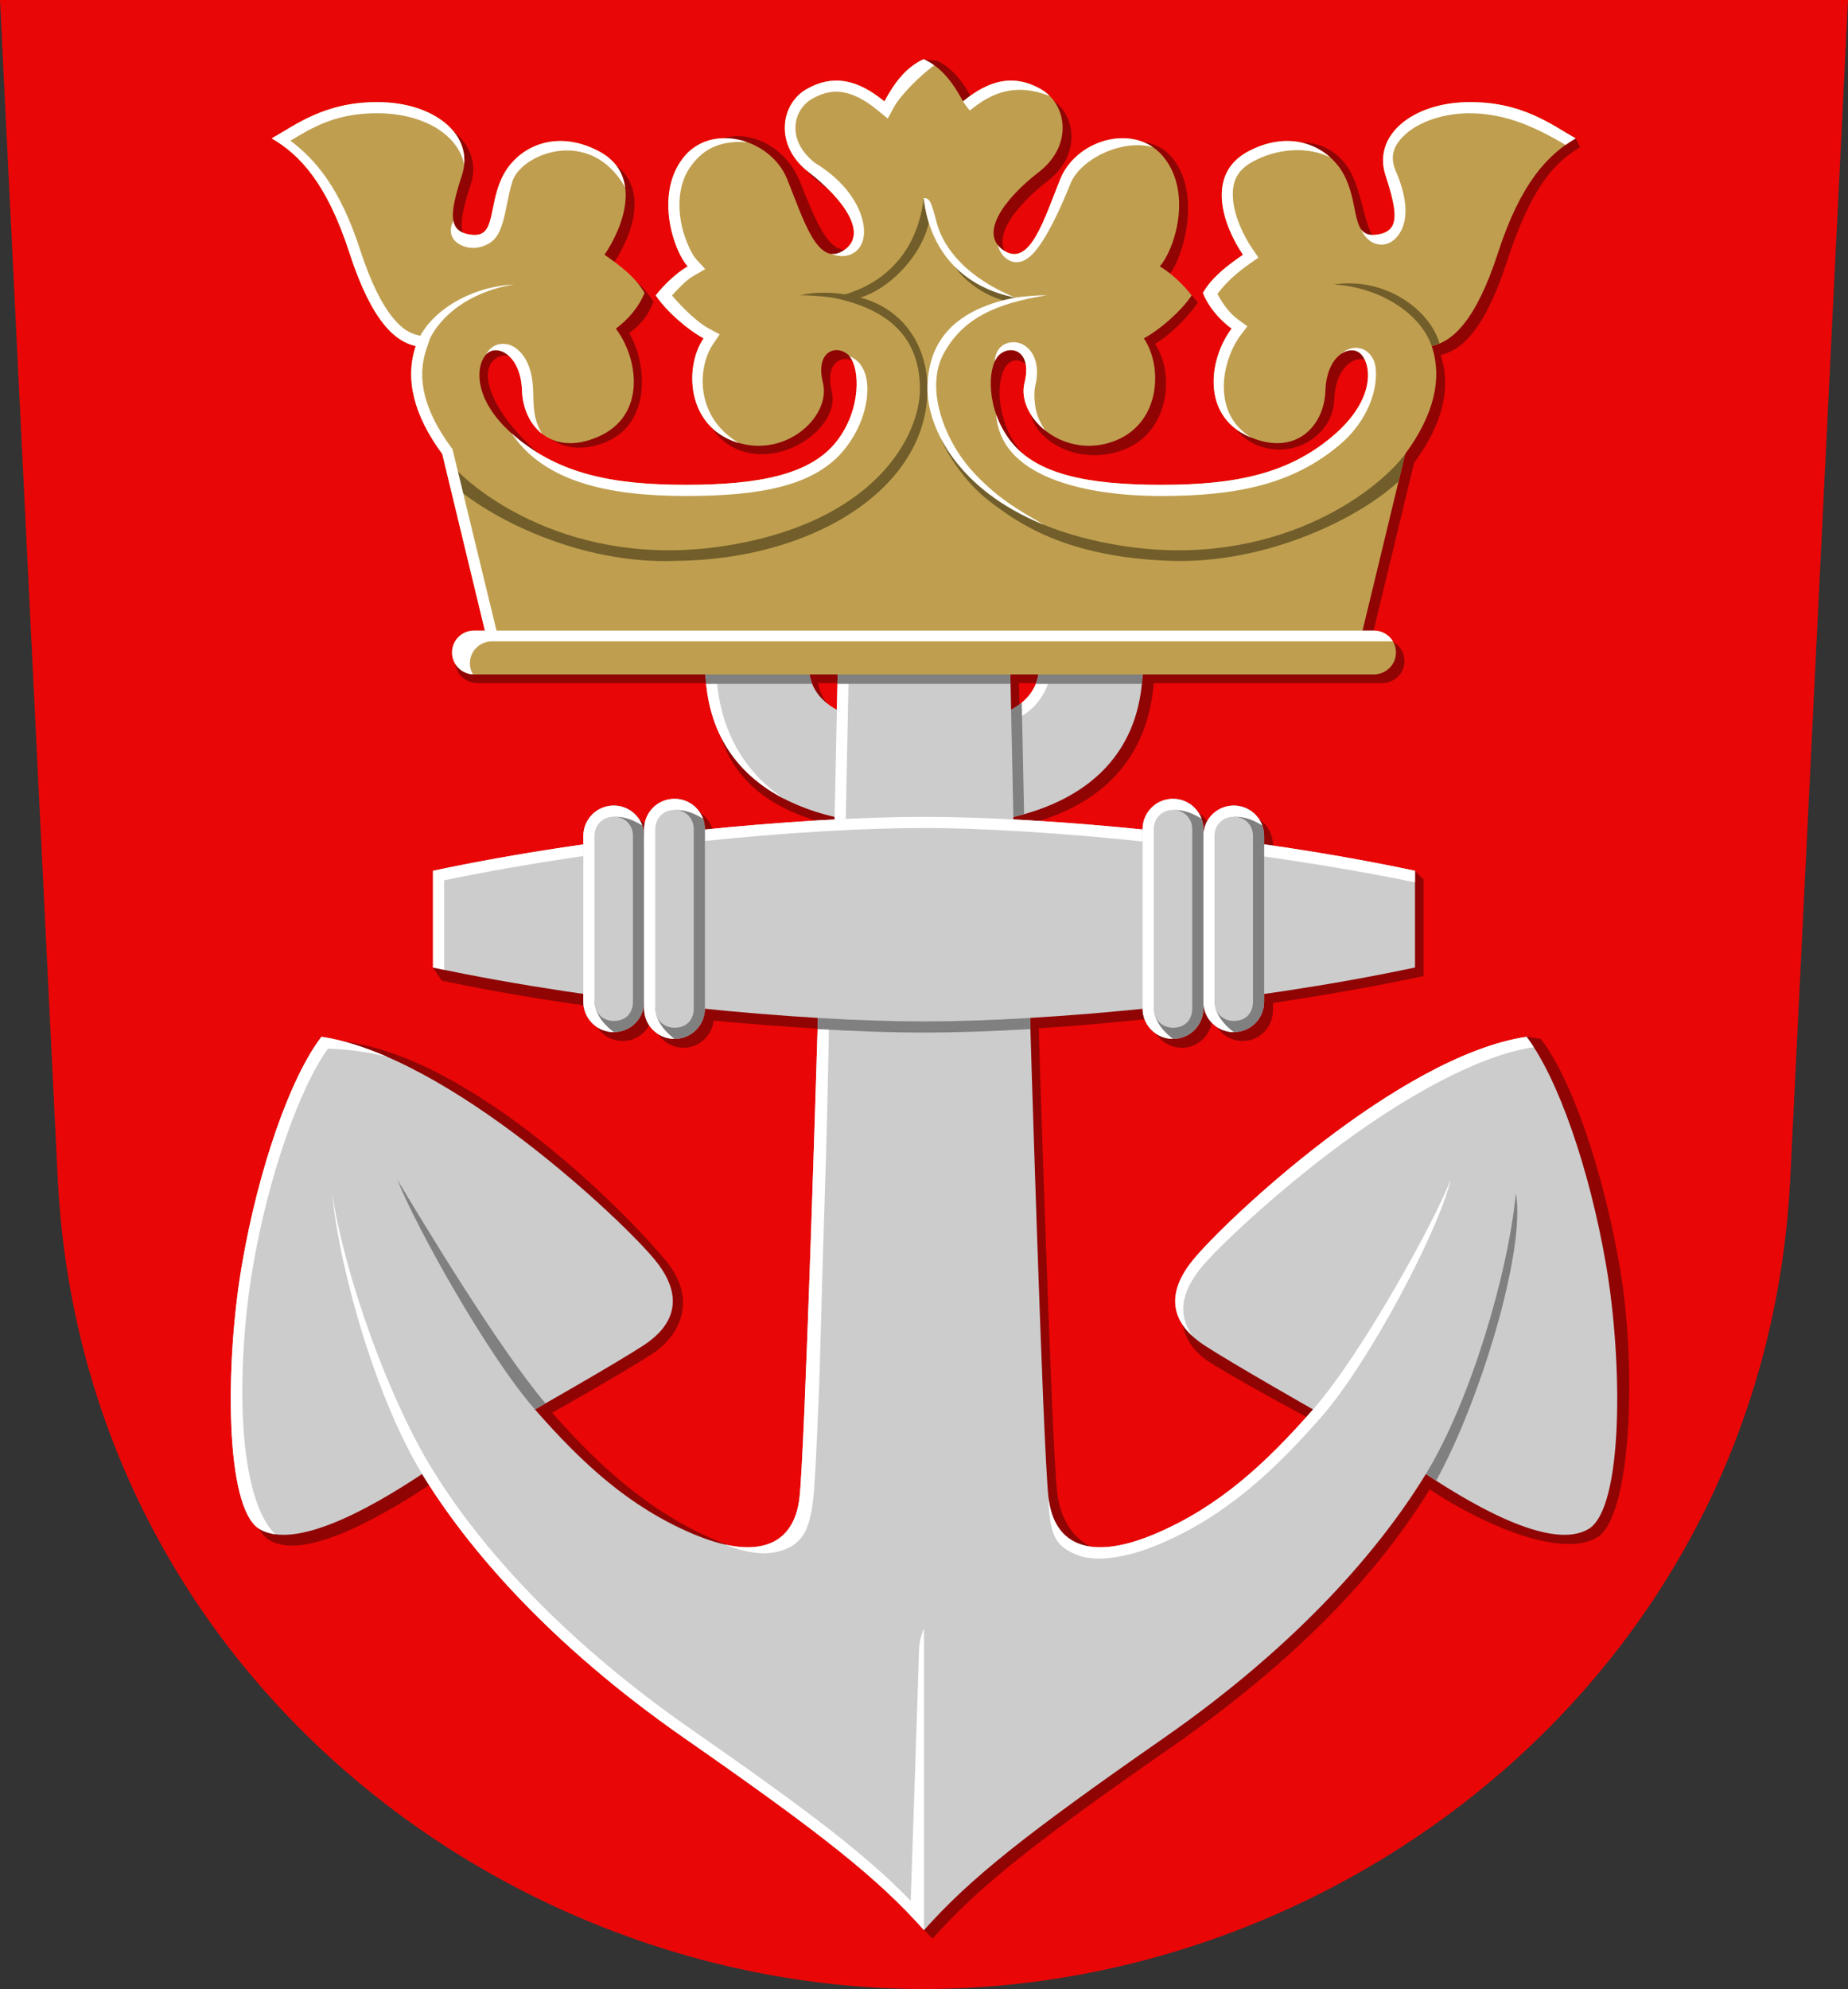 <?xml version="1.0" encoding="UTF-8" standalone="no"?>
<!-- Created with Inkscape (http://www.inkscape.org/) -->
<svg width="500" height="538" viewBox="0 0 132.292 142.346" version="1.1" id="svg5" xml:space="preserve" xmlns="http://www.w3.org/2000/svg" xmlns:svg="http://www.w3.org/2000/svg"><rect x="0" y="0" width="132.292" height="142.346" fill="#333333" stroke="none"/><defs id="defs2"/><path style="font-variation-settings:normal;vector-effect:none;fill:#e90606;fill-opacity:1;stroke:none;stroke-width:0.265;stroke-linecap:butt;stroke-linejoin:miter;stroke-miterlimit:10;stroke-dasharray:none;stroke-dashoffset:0;stroke-opacity:1;-inkscape-stroke:none;stop-color:#000000" d="m 0,0 4.129,84.266 c 1.719,35.08 31.639,58.08 62.017,58.08 30.378,0 60.298,-23 62.017,-58.08 L 132.292,0 Z" id="path2452"/><g id="g21400" transform="matrix(1.206,0,0,1.206,-61.085,-64.263)" style="stroke-width:0.829"><path id="path20548" style="font-variation-settings:normal;opacity:1;fill:#900404;fill-opacity:1;stroke:none;stroke-width:0.11;stroke-linecap:butt;stroke-linejoin:miter;stroke-miterlimit:10;stroke-dasharray:none;stroke-dashoffset:0;stroke-opacity:1;stop-color:#000000" d="m 124.287,73.315 c -1.339,1.76 -1.454,5.338 0.909,6.357 2.242,0.966 4.591,-0.591 4.657,-2.676 0.067,-2.085 1.441,-2.795 2.085,-2.196 0.643,0.599 0.954,2.706 -1.685,4.924 -2.639,2.218 -5.766,2.861 -10.135,2.861 -4.369,0 -7.385,-0.621 -8.915,-2.55 -1.53,-1.929 -1.413,-4.453 -0.75,-5.126 0.662,-0.674 1.869,0.1 1.384,2.07 -0.485,1.971 2.335,4.037 5.287,3.078 2.953,-0.959 3.301,-4.574 2.085,-6.365 0.707,-0.38 1.878,-1.471 2.541,-2.449 -0.465,-0.598 -1.023,-1.21 -1.732,-1.621 0.829,-0.911 1.957,-4.686 0.3,-6.867 -1.656,-2.182 -5.228,-0.714 -6.198,1.681 -0.97,2.395 -1.793,5.235 -3.338,4.256 -1.545,-0.979 0.006,-3.081 2.062,-4.669 2.056,-1.588 1.663,-4.043 0.111,-4.923 -1.552,-0.88 -2.732,-0.834 -4.347,0.488 -0.561,-1.033 -1.226,-2.191 -2.332,-2.696 l -0.796,-0.095 c -0.953,0.624 -1.295,2.097 -1.804,3.035 -1.615,-1.321 -3.061,-1.612 -4.613,-0.732 -1.552,0.88 -1.945,3.336 0.111,4.923 2.057,1.588 3.918,2.869 2.373,3.848 -1.545,0.979 -2.349,-1.175 -3.426,-3.834 -1.077,-2.659 -4.386,-3.663 -6.043,-1.481 -1.656,2.182 -0.905,6.156 -0.077,7.067 l 0.942,4.269 c -1.161,1.713 -0.936,5.292 1.752,6.166 2.688,0.873 5.817,-1.551 5.332,-3.522 -0.485,-1.971 0.877,-2.3 1.539,-1.627 0.662,0.674 0.78,3.197 -0.75,5.126 -1.53,1.929 -4.546,2.55 -8.915,2.55 -4.369,0 -6.145,0.245 -9.049,-2.195 -2.904,-2.44 -3.813,-4.877 -2.905,-5.722 0.908,-0.845 2.152,0.244 2.218,2.329 0.067,2.085 2.002,3.576 4.502,2.499 2.635,-1.136 2.404,-4.641 1.331,-6.446 0.753,-0.552 1.127,-1.06 1.438,-1.853 -0.58,-1.002 -1.55,-1.685 -2.379,-2.265 1.112,-1.627 2.317,-4.759 -0.346,-6.151 -2.663,-1.392 -4.93,-0.157 -5.744,1.597 -0.814,1.754 -0.355,3.526 -1.774,3.371 -1.419,-0.155 -1.375,-1.153 -0.599,-3.526 0.776,-2.373 -1.592,-4.292 -4.857,-4.347 l 3.185,13.034 c -0.654,1.953 -1.184,5.547 0.508,7.846 l 2.525,10.461 h -0.97 c -0.728,0 -1.315,0.58 -1.315,1.301 0,0.721 0.587,1.302 1.315,1.302 h 53.719 c 0.728,0 1.315,-0.581 1.315,-1.302 0,-0.721 -0.586,-1.301 -1.315,-1.301 h -0.641 l 2.525,-10.461 c 1.692,-2.299 2.228,-4.45 1.574,-6.403 1.176,-0.26 2.585,-1.377 3.937,-5.539 1.352,-4.162 2.698,-5.833 4.339,-6.786 l -0.255,-0.529 c -1.39,-0.772 -3.385,-0.772 -5.592,-0.735 -2.207,0.037 -5.034,1.309 -4.258,3.682 0.776,2.373 0.177,3.193 -1.242,3.348 -1.419,0.155 -1.337,-2.305 -2.151,-4.058 -0.814,-1.754 -2.771,-2.723 -5.434,-1.331 -2.663,1.392 -1.058,4.812 0.054,6.439 z"/><g id="g21381" transform="translate(0.529,0.529)" style="stroke-width:0.829"><path id="path20871" style="opacity:1;fill:#900404;fill-opacity:1;stroke:none;stroke-width:0.11;stop-color:#000000" d="m 87.081,101.091 c -0.999,0 -1.803,0.804 -1.803,1.803 l 1e-6,9.835 c 0,0.999 0.804,1.803 1.803,1.803 0.999,0 1.803,-0.804 1.803,-1.803 l -10e-7,-9.835 c 0,-0.999 -0.804,-1.803 -1.803,-1.803 z" transform="translate(-5.9009943e-5)"/><path id="path20873" style="opacity:1;fill:#900404;fill-opacity:1;stroke:none;stroke-width:0.11;stop-color:#000000" d="m 87.081,101.091 c -0.999,0 -1.803,0.804 -1.803,1.803 l -10e-7,10.639 c 0,0.999 0.804,1.803 1.803,1.803 0.999,0 1.803,-0.804 1.803,-1.803 l 1e-6,-10.639 c 0,-0.999 -0.804,-1.803 -1.803,-1.803 z" transform="translate(3.607,-0.402)"/><path id="path20875" style="opacity:1;fill:#900404;fill-opacity:1;stroke:none;stroke-width:0.11;stop-color:#000000" d="m 87.081,101.091 c -0.999,0 -1.803,0.804 -1.803,1.803 l 1e-6,9.835 c 0,0.999 0.804,1.803 1.803,1.803 0.999,0 1.803,-0.804 1.803,-1.803 l -10e-7,-9.835 c 0,-0.999 -0.804,-1.803 -1.803,-1.803 z" transform="translate(36.798)"/><path id="path20877" style="opacity:1;fill:#900404;fill-opacity:1;stroke:none;stroke-width:0.11;stop-color:#000000" d="m 87.081,101.091 c -0.999,0 -1.803,0.804 -1.803,1.803 l -10e-7,10.639 c 0,0.999 0.804,1.803 1.803,1.803 0.999,0 1.803,-0.804 1.803,-1.803 l 1e-6,-10.639 c 0,-0.999 -0.804,-1.803 -1.803,-1.803 z" transform="translate(33.191,-0.402)"/><path id="path20865" style="opacity:1;fill:#900404;fill-opacity:1;stroke:none;stroke-width:0.11;stop-color:#000000" d="m 118.642,92.742 c -0.222,5.701 -4.093,9.566 -13.162,9.566 -9.069,0 -12.985,-3.067 -12.985,-8.723 l 6.147,-0.843 c -1e-6,2.347 2.267,3.574 6.837,3.574 4.57,0 6.837,-1.227 6.837,-3.574 z"/><path style="font-variation-settings:normal;opacity:1;fill:#900404;fill-opacity:1;stroke:none;stroke-width:0.11;stroke-linecap:butt;stroke-linejoin:miter;stroke-miterlimit:10;stroke-dasharray:none;stroke-dashoffset:0;stroke-opacity:1;stop-color:#000000;stop-opacity:1" d="m 105.48,167.795 c 2.744,-3.082 6.044,-5.7 14.212,-11.385 8.138,-5.665 12.665,-10.97 15.292,-15.272 3.304,2.196 7.879,4.094 9.942,2.852 2.062,-1.242 2.342,-10.194 1.359,-15.952 -0.983,-5.759 -2.851,-11.22 -4.701,-13.624 l -0.874,-0.153 c 0,0 -17.409,11.483 -19.28,13.791 -1.871,2.308 -1.253,4.404 0.427,5.496 1.68,1.091 6.212,3.51 6.212,3.51 -2.839,3.238 -5.109,5.631 -8.879,7.228 -3.77,1.597 -5.99,-0.11 -6.321,-2.998 -0.331,-2.888 -1.109,-28.117 -1.109,-28.117 l -0.954,-10.357 -0.21,-10.072 h -10.233 l -0.21,10.072 -0.954,10.357 c 0,0 -0.778,26.076 -1.109,28.964 -0.331,2.888 -1.774,3.593 -5.544,1.996 -3.77,-1.597 -6.808,-4.302 -9.647,-7.54 0,0 4.241,-2.39 5.921,-3.482 1.68,-1.091 2.714,-3.214 0.843,-5.522 -1.871,-2.308 -11.214,-12.075 -19.21,-13.04 -1.851,2.405 -4.481,8.078 -5.464,13.837 -0.983,5.759 -0.951,14.521 1.112,15.763 2.062,1.242 6.532,-1.286 9.837,-3.482 2.627,4.302 8.079,8.529 16.217,14.193 8.167,5.685 10.052,9.326 12.795,12.408 z" id="path20867"/><path style="font-variation-settings:normal;opacity:1;fill:#900404;fill-opacity:1;stroke:none;stroke-width:0.11;stroke-linecap:butt;stroke-linejoin:miter;stroke-miterlimit:10;stroke-dasharray:none;stroke-dashoffset:0;stroke-opacity:1;stop-color:#000000;stop-opacity:1" d="m 134.091,104.413 0.529,0.529 v 5.738 c -9.909,2.109 -21.892,3.332 -29.141,3.332 -7.249,0 -19.231,-0.957 -29.141,-3.066 l -0.529,-0.795 z" id="path20869"/></g></g><path id="path19902" style="fill:#cccccc;fill-opacity:1;stroke:none;stroke-width:0.132;stop-color:#000000" d="m 81.808,47.604 c 0,6.823 -4.723,11.539 -15.662,11.539 -10.939,0 -15.662,-4.716 -15.662,-11.539 h 7.415 c 0,2.831 2.735,4.311 8.247,4.311 5.512,0 8.247,-1.48 8.247,-4.311 z"/><path id="path20685" style="fill:#ffffff;stroke:none;stroke-width:0.132;stop-color:#000000" d="m 50.548,48.942 c 0.348,3.562 2.131,6.445 5.591,8.225 -2.964,-1.958 -4.503,-4.963 -4.815,-8.319 z m 23.602,0 c -0.205,0.515 -0.54,0.965 -1.005,1.348 l -0.085,1.006 c 1.038,-0.585 1.689,-1.524 1.998,-2.454 z"/><path id="path21656" style="font-variation-settings:normal;fill:#808080;fill-opacity:1;stroke:none;stroke-width:0.132;stroke-linecap:butt;stroke-linejoin:miter;stroke-miterlimit:10;stroke-dasharray:none;stroke-dashoffset:0;stroke-opacity:1;stop-color:#000000" d="m 70.021,58.918 c 1.193,-0.147 2.289,-0.366 3.29,-0.649 l -0.166,-7.981 c -0.652,0.537 -1.56,0.944 -2.726,1.217 z"/><path style="font-variation-settings:normal;fill:#cccccc;fill-opacity:1;stroke:none;stroke-width:0.132;stroke-linecap:butt;stroke-linejoin:miter;stroke-miterlimit:10;stroke-dasharray:none;stroke-dashoffset:0;stroke-opacity:1;stop-color:#000000" d="m 59.975,47.604 -0.254,12.149 -1.15,12.493 c 0,0 -0.939,31.453 -1.338,34.936 -0.399,3.483 -3.076,4.521 -7.624,2.595 -4.548,-1.926 -7.891,-5.002 -11.316,-8.908 0,0 5.731,-3.258 7.758,-4.574 2.027,-1.317 3.113,-3.315 0.856,-6.099 -2.257,-2.784 -14.757,-14.619 -23.894,-15.996 -2.232,2.901 -4.522,9.449 -5.708,16.396 -1.186,6.946 -1.227,17.328 1.261,18.826 2.488,1.498 7.666,-1.284 11.651,-3.932 3.169,5.189 8.97,12.079 18.786,18.913 9.852,6.858 13.833,10.015 17.142,13.733 3.31,-3.718 7.291,-6.875 17.142,-13.733 9.816,-6.833 15.617,-13.724 18.786,-18.913 3.986,2.648 9.164,5.43 11.651,3.932 2.488,-1.498 2.447,-11.879 1.261,-18.826 -1.186,-6.946 -3.476,-13.495 -5.708,-16.396 -9.137,1.378 -21.637,13.212 -23.894,15.996 -2.257,2.784 -1.171,4.783 0.856,6.099 2.027,1.317 7.758,4.574 7.758,4.574 -3.424,3.906 -6.768,6.982 -11.316,8.908 -4.548,1.926 -7.225,0.888 -7.624,-2.595 -0.399,-3.483 -1.338,-34.936 -1.338,-34.936 l -1.15,-12.493 -0.254,-12.149 z" id="path7705"/><path id="path7760" style="color:#000000;fill:#ffffff;stroke-width:1;stroke-miterlimit:10;-inkscape-stroke:none" d="m 60.519,59.798 0.227,-11.07 -0.799,0.214 -0.226,10.811 m -1.193,13.893 c -0.116,3.846 -0.924,30.298 -1.295,33.536 -0.325,2.843 -2.171,4.055 -5.311,3.357 1.216,0.531 2.609,0.751 3.592,0.544 0.806,-0.17 1.465,-0.491 1.934,-1.157 0.469,-0.666 0.657,-1.689 0.767,-2.653 0.111,-0.97 0.237,-3.545 0.381,-6.987 0.144,-3.442 0.223,-7.927 0.365,-12.077 0.243,-7.088 0.348,-12.833 0.379,-14.613 z m -35.514,0.553 c -2.232,2.901 -4.523,9.449 -5.708,16.395 -1.186,6.946 -1.227,17.328 1.261,18.826 0.331,0.199 0.711,0.321 1.128,0.379 -0.492,-0.493 -0.925,-1.219 -1.273,-2.168 -0.502,-1.367 -0.819,-3.141 -0.968,-5.08 -0.299,-3.877 0.056,-8.413 0.638,-11.825 1.138,-6.665 3.382,-12.89 5.379,-15.676 1.56,0.039 2.992,0.27 4.264,0.592 -1.624,-0.705 -3.218,-1.218 -4.72,-1.445 z m 86.265,0 c -9.137,1.378 -21.637,13.213 -23.894,15.996 -1.886,2.327 -1.434,4.103 -0.052,5.393 -0.356,-0.546 -0.561,-1.082 -0.614,-1.616 -0.092,-0.939 0.243,-1.987 1.287,-3.275 0.994,-1.226 5.189,-5.277 10.128,-8.905 4.489,-3.298 9.691,-6.265 13.665,-6.848 -0.173,-0.267 -0.346,-0.521 -0.519,-0.746 z m -5.436,10.245 c -1.284,3.264 -6.42,12.519 -9.844,16.425 -3.424,3.906 -6.768,6.982 -11.315,8.908 -4.546,1.925 -7.224,0.889 -7.625,-2.593 0.056,2.959 0.683,3.503 1.992,4.076 1.308,0.573 3.571,0.256 5.944,-0.749 4.699,-1.99 8.148,-5.172 11.605,-9.115 3.424,-3.906 8.387,-13.313 9.243,-16.951 z m -80.07,0.949 c 0.579,5.86 3.276,14.906 6.445,20.095 3.169,5.189 8.971,12.079 18.786,18.912 9.852,6.858 13.832,10.015 17.142,13.733 v -21.569 c 0,0 -0.346,0.627 -0.362,1.614 -0.016,0.987 -0.592,17.857 -0.592,17.857 -3.176,-3.266 -7.048,-6.246 -15.732,-12.291 -9.731,-6.774 -15.455,-13.585 -18.562,-18.672 -3.169,-5.189 -6.245,-13.896 -7.126,-19.68 z"/><path id="path11442" style="font-variation-settings:normal;fill:#808080;fill-opacity:1;stroke:none;stroke-width:0.132;stroke-linecap:butt;stroke-linejoin:miter;stroke-miterlimit:10;stroke-dasharray:none;stroke-dashoffset:0;stroke-opacity:1;stop-color:#000000" d="m 28.45,84.444 c 1.284,3.264 6.42,12.519 9.844,16.425 0,0 0.605,-0.348 0.757,-0.435 C 35.608,96.366 30.197,87.34 28.45,84.444 Z m 80.069,0.949 c -0.579,5.86 -3.276,14.907 -6.445,20.095 0.238,0.158 0.491,0.315 0.736,0.472 3.063,-5.498 6.433,-16.381 5.709,-20.568 z M 58.571,72.246 c 0,0 -0.034,1.109 -0.043,1.401 2.816,0.168 5.402,0.252 7.618,0.252 2.216,0 4.802,-0.085 7.618,-0.252 -0.008,-0.292 -0.043,-1.401 -0.043,-1.401 z m 1.404,-24.642 -0.028,1.338 h 12.399 l -0.028,-1.338 z"/><path style="font-variation-settings:normal;fill:#cccccc;fill-opacity:1;stroke:none;stroke-width:0.132;stroke-linecap:butt;stroke-linejoin:miter;stroke-miterlimit:10;stroke-dasharray:none;stroke-dashoffset:0;stroke-opacity:1;stop-color:#000000" d="m 101.296,62.32 v 6.921 c -11.953,2.543 -26.406,3.859 -35.15,3.859 -8.744,0 -23.197,-1.315 -35.15,-3.859 v -6.921 c 11.953,-2.543 26.406,-3.859 35.15,-3.859 8.744,0 23.197,1.315 35.15,3.859 z" id="path2565"/><path id="path4961" style="color:#000000;fill:#ffffff;stroke-width:1;stroke-miterlimit:10;-inkscape-stroke:none" d="m 66.146,58.461 c -8.744,0 -23.197,1.315 -35.15,3.858 v 6.921 c 0.264,0.056 0.531,0.111 0.797,0.166 v -6.403 c 11.762,-2.445 25.836,-3.746 34.353,-3.746 8.455,0 23.387,1.464 35.149,3.89 v -0.828 c -11.953,-2.543 -26.406,-3.858 -35.15,-3.858 z"/><g id="g4926" transform="matrix(1.206,0,0,1.206,-61.085,-64.263)" style="stroke-width:0.829"><path id="rect2621" style="opacity:1;fill:#cccccc;stroke:none;stroke-width:0.11;stop-color:#000000" d="m 87.081,101.091 c -0.999,0 -1.803,0.804 -1.803,1.803 l 1e-6,9.835 c 0,0.999 0.804,1.803 1.803,1.803 0.999,0 1.803,-0.804 1.803,-1.803 l -10e-7,-9.835 c 0,-0.999 -0.804,-1.803 -1.803,-1.803 z"/><path id="path2692" style="color:#000000;opacity:1;fill:#808080;fill-opacity:1;stroke-width:0.687;-inkscape-stroke:none" d="m 87.081,101.09 -0.001,0.661 c 0.672,0 1.143,0.498 1.143,1.143 v 9.834 c 0,0.644 -0.398,1.143 -1.14,1.143 -0.672,0 -1.143,-0.498 -1.143,-1.143 l -0.662,5.1e-4 c 0,0.999 0.804,1.804 1.804,1.804 0.999,0 1.804,-0.804 1.804,-1.804 v -9.835 c 0,-0.999 -0.804,-1.804 -1.804,-1.804 z"/><path id="path2696" style="color:#000000;opacity:1;fill:#ffffff;stroke-width:0.829;-inkscape-stroke:none" d="m 87.081,101.09 c -0.999,0 -1.804,0.804 -1.804,1.804 v 9.835 c 0,0.999 0.804,1.804 1.804,1.804 -0.963,-0.721 -1.142,-1.482 -1.142,-1.804 v -9.834 c 0,-0.644 0.471,-1.143 1.143,-1.143 0.519,0 0.961,0.078 1.69,0.514 -0.254,-0.687 -0.914,-1.175 -1.691,-1.175 z"/></g><g id="g4934" transform="matrix(1.206,0,0,1.206,-56.734,-64.747)" style="stroke-width:0.829"><path id="path4928" style="opacity:1;fill:#cccccc;stroke:none;stroke-width:0.11;stop-color:#000000" d="m 87.081,101.091 c -0.999,0 -1.803,0.804 -1.803,1.803 l -10e-7,10.639 c 0,0.999 0.804,1.803 1.803,1.803 0.999,0 1.803,-0.804 1.803,-1.803 l 1e-6,-10.639 c 0,-0.999 -0.804,-1.803 -1.803,-1.803 z"/><path id="path4930" style="color:#000000;opacity:1;fill:#808080;fill-opacity:1;stroke-width:0.687;-inkscape-stroke:none" d="m 87.081,101.09 -0.001,0.661 c 0.672,0 1.143,0.498 1.143,1.143 l -2e-6,10.637 c 0,0.644 -0.398,1.143 -1.14,1.143 -0.672,0 -1.143,-0.498 -1.143,-1.143 l -0.662,5.1e-4 c 0,0.999 0.804,1.804 1.804,1.804 0.999,0 1.804,-0.804 1.804,-1.804 l 2e-6,-10.638 c 0,-0.999 -0.804,-1.804 -1.804,-1.804 z"/><path id="path4932" style="color:#000000;opacity:1;fill:#ffffff;stroke-width:0.829;-inkscape-stroke:none" d="m 87.081,101.09 c -0.999,0 -1.804,0.804 -1.804,1.804 l -2e-6,10.638 c 0,0.999 0.804,1.804 1.804,1.804 -0.963,-0.721 -1.142,-1.482 -1.142,-1.804 l 2e-6,-10.637 c 0,-0.644 0.471,-1.143 1.143,-1.143 0.519,0 0.961,0.078 1.69,0.514 -0.254,-0.687 -0.914,-1.175 -1.691,-1.175 z"/></g><g id="g4951" transform="matrix(1.206,0,0,1.206,-16.7,-64.263)" style="stroke-width:0.829"><path id="path4945" style="opacity:1;fill:#cccccc;stroke:none;stroke-width:0.11;stop-color:#000000" d="m 87.081,101.091 c -0.999,0 -1.803,0.804 -1.803,1.803 l 1e-6,9.835 c 0,0.999 0.804,1.803 1.803,1.803 0.999,0 1.803,-0.804 1.803,-1.803 l -10e-7,-9.835 c 0,-0.999 -0.804,-1.803 -1.803,-1.803 z"/><path id="path4947" style="color:#000000;opacity:1;fill:#808080;fill-opacity:1;stroke-width:0.687;-inkscape-stroke:none" d="m 87.081,101.09 -0.001,0.661 c 0.672,0 1.143,0.498 1.143,1.143 v 9.834 c 0,0.644 -0.398,1.143 -1.14,1.143 -0.672,0 -1.143,-0.498 -1.143,-1.143 l -0.662,5.1e-4 c 0,0.999 0.804,1.804 1.804,1.804 0.999,0 1.804,-0.804 1.804,-1.804 v -9.835 c 0,-0.999 -0.804,-1.804 -1.804,-1.804 z"/><path id="path4949" style="color:#000000;opacity:1;fill:#ffffff;stroke-width:0.829;-inkscape-stroke:none" d="m 87.081,101.09 c -0.999,0 -1.804,0.804 -1.804,1.804 v 9.835 c 0,0.999 0.804,1.804 1.804,1.804 -0.963,-0.721 -1.142,-1.482 -1.142,-1.804 v -9.834 c 0,-0.644 0.471,-1.143 1.143,-1.143 0.519,0 0.961,0.078 1.69,0.514 -0.254,-0.687 -0.914,-1.175 -1.691,-1.175 z"/></g><g id="g4959" transform="matrix(1.206,0,0,1.206,-21.05,-64.747)" style="stroke-width:0.829"><path id="path4953" style="opacity:1;fill:#cccccc;stroke:none;stroke-width:0.11;stop-color:#000000" d="m 87.081,101.091 c -0.999,0 -1.803,0.804 -1.803,1.803 l -10e-7,10.639 c 0,0.999 0.804,1.803 1.803,1.803 0.999,0 1.803,-0.804 1.803,-1.803 l 1e-6,-10.639 c 0,-0.999 -0.804,-1.803 -1.803,-1.803 z"/><path id="path4955" style="color:#000000;opacity:1;fill:#808080;fill-opacity:1;stroke-width:0.687;-inkscape-stroke:none" d="m 87.081,101.09 -0.001,0.661 c 0.672,0 1.143,0.498 1.143,1.143 l -2e-6,10.637 c 0,0.644 -0.398,1.143 -1.14,1.143 -0.672,0 -1.143,-0.498 -1.143,-1.143 l -0.662,5.1e-4 c 0,0.999 0.804,1.804 1.804,1.804 0.999,0 1.804,-0.804 1.804,-1.804 l 2e-6,-10.638 c 0,-0.999 -0.804,-1.804 -1.804,-1.804 z"/><path id="path4957" style="color:#000000;opacity:1;fill:#ffffff;stroke-width:0.829;-inkscape-stroke:none" d="m 87.081,101.09 c -0.999,0 -1.804,0.804 -1.804,1.804 l -2e-6,10.638 c 0,0.999 0.804,1.804 1.804,1.804 -0.963,-0.721 -1.142,-1.482 -1.142,-1.804 l 2e-6,-10.637 c 0,-0.644 0.471,-1.143 1.143,-1.143 0.519,0 0.961,0.078 1.69,0.514 -0.254,-0.687 -0.914,-1.175 -1.691,-1.175 z"/></g><path id="path24836" style="fill:#808080;fill-opacity:1;stroke:none;stroke-width:0.132;stop-color:#000000" d="m 50.484,47.604 c 0,0.456 0.022,0.902 0.065,1.338 h 7.592 c -0.161,-0.406 -0.242,-0.852 -0.242,-1.338 z m 23.91,0 c 0,0.486 -0.08,0.932 -0.242,1.338 h 7.592 c 0.043,-0.436 0.064,-0.882 0.064,-1.338 z"/><path id="path4928-8" style="fill:#bf9f4f;fill-opacity:1;stroke:none;stroke-width:0.132;stop-color:#000000" d="m 99.932,46.696 c 0,-0.87 -0.707,-1.57 -1.586,-1.57 H 33.946 c -0.879,0 -1.586,0.7 -1.586,1.57 0,0.87 0.707,1.57 1.586,1.57 h 64.4 c 0.879,0 1.586,-0.7 1.586,-1.57 z"/><g id="g1835" transform="matrix(1.206,0,0,1.206,-61.085,-64.263)" style="stroke-width:0.829"><path style="font-variation-settings:normal;opacity:1;fill:#bf9f4f;fill-opacity:1;stroke:none;stroke-width:0.11;stroke-linecap:butt;stroke-linejoin:miter;stroke-miterlimit:10;stroke-dasharray:none;stroke-dashoffset:0;stroke-opacity:1;stop-color:#000000;stop-opacity:1" d="m 131.487,90.883 2.573,-10.656 c 1.692,-2.299 2.228,-4.45 1.574,-6.404 1.176,-0.26 2.586,-1.376 3.937,-5.539 1.352,-4.162 2.972,-5.833 4.613,-6.786 -1.39,-0.772 -3.166,-2.206 -6.431,-2.151 -3.265,0.055 -5.633,1.974 -4.857,4.347 0.776,2.373 0.821,3.371 -0.599,3.526 -1.419,0.155 -0.96,-1.617 -1.774,-3.371 -0.814,-1.754 -3.081,-2.989 -5.744,-1.597 -2.663,1.392 -1.458,4.524 -0.346,6.151 -0.829,0.58 -1.798,1.263 -2.378,2.265 0.312,0.793 0.951,1.567 1.704,2.119 -1.339,1.76 -1.842,5.171 1.065,6.424 2.757,1.188 4.435,-0.658 4.502,-2.742 0.067,-2.085 1.442,-2.794 2.085,-2.196 0.643,0.599 0.954,2.706 -1.685,4.923 -2.639,2.218 -5.766,2.861 -10.135,2.861 -4.369,0 -7.385,-0.621 -8.915,-2.55 -1.53,-1.929 -1.413,-4.453 -0.75,-5.126 0.662,-0.674 2.025,-0.343 1.539,1.627 -0.485,1.971 2.179,4.48 5.132,3.521 2.953,-0.959 3.112,-4.452 1.952,-6.165 0.929,-0.5 2.177,-1.571 2.84,-2.549 -0.465,-0.598 -1.189,-1.31 -1.898,-1.72 0.829,-0.911 1.957,-4.22 0.3,-6.402 -1.656,-2.182 -5.228,-1.18 -6.198,1.215 -0.97,2.395 -1.793,5.235 -3.338,4.255 -1.545,-0.979 0.006,-3.081 2.062,-4.669 2.056,-1.588 1.663,-4.043 0.111,-4.923 -1.552,-0.88 -2.998,-0.59 -4.613,0.732 -0.561,-1.033 -1.226,-2.001 -2.333,-2.506 -1.106,0.505 -1.772,1.473 -2.333,2.506 -1.615,-1.321 -3.06,-1.612 -4.613,-0.732 -1.552,0.88 -1.945,3.336 0.111,4.923 2.057,1.588 3.607,3.689 2.063,4.669 -1.545,0.979 -2.368,-1.86 -3.338,-4.255 -0.97,-2.395 -4.541,-3.397 -6.198,-1.215 -1.656,2.182 -0.529,5.49 0.3,6.402 -0.709,0.41 -1.434,1.123 -1.898,1.72 0.663,0.978 1.911,2.048 2.84,2.549 -1.161,1.713 -1.001,5.206 1.952,6.165 2.953,0.959 5.617,-1.551 5.132,-3.521 -0.485,-1.971 0.877,-2.301 1.539,-1.627 0.662,0.674 0.78,3.197 -0.75,5.126 -1.53,1.929 -4.546,2.55 -8.915,2.55 -4.369,0 -7.496,-0.643 -10.135,-2.861 -2.639,-2.218 -2.329,-4.325 -1.685,-4.923 0.643,-0.599 2.018,0.111 2.085,2.196 0.067,2.085 1.745,3.931 4.502,2.742 2.907,-1.253 2.404,-4.664 1.065,-6.424 0.753,-0.552 1.392,-1.326 1.704,-2.119 -0.58,-1.002 -1.549,-1.684 -2.378,-2.265 1.112,-1.627 2.317,-4.759 -0.346,-6.151 -2.663,-1.392 -4.93,-0.157 -5.744,1.597 -0.814,1.754 -0.355,3.526 -1.774,3.371 -1.419,-0.155 -1.375,-1.153 -0.599,-3.526 0.776,-2.373 -1.592,-4.292 -4.857,-4.347 -3.265,-0.055 -5.041,1.379 -6.431,2.151 1.641,0.954 3.261,2.624 4.613,6.786 1.352,4.162 2.761,5.279 3.937,5.539 -0.654,1.953 -0.118,4.104 1.574,6.404 l 2.573,10.656 z" id="path1956"/><path id="path1934" style="font-variation-settings:normal;opacity:1;fill:#725e2a;fill-opacity:1;stroke:none;stroke-width:0.11;stroke-linecap:butt;stroke-linejoin:miter;stroke-miterlimit:10;stroke-dasharray:none;stroke-dashoffset:0;stroke-opacity:1;stop-color:#000000;stop-opacity:1" d="m 105.48,65.048 c -0.422,3.539 -2.732,5.372 -5.43,5.896 3.795,0.753 5.206,2.763 5.206,5.437 0,2.675 -2.555,7.883 -11.557,9.295 -9.001,1.411 -15.107,-3.151 -16.799,-5.45 l 0.394,1.631 c 2.381,2.21 7.836,4.934 13.451,4.712 8.112,-0.053 14.958,-4.275 14.958,-10.187 0,-2.675 -1.502,-4.786 -3.991,-5.437 1.535,-0.431 3.546,-2.243 4.076,-4.43 -0.141,-0.452 -0.245,-0.94 -0.308,-1.466 z"/><path style="font-variation-settings:normal;opacity:1;fill:#ffffff;fill-opacity:1;stroke:none;stroke-width:0.11;stroke-linecap:butt;stroke-linejoin:miter;stroke-miterlimit:10;stroke-dasharray:none;stroke-dashoffset:0;stroke-opacity:1;stop-color:#000000;stop-opacity:1" d="m 75.48,73.441 0.708,-0.105 c 0.914,-1.739 2.867,-2.83 4.96,-3.167 -2.509,0.131 -4.838,1.5 -5.668,3.272 z" id="path1782"/><path id="path9254" style="font-variation-settings:normal;opacity:1;fill:#725e2a;fill-opacity:1;stroke:none;stroke-width:0.11;stroke-linecap:butt;stroke-linejoin:miter;stroke-miterlimit:10;stroke-dasharray:none;stroke-dashoffset:0;stroke-opacity:1;stop-color:#000000;stop-opacity:1" d="m 110.91,70.945 c -1.335,-0.374 -2.586,-0.976 -3.569,-1.818 0.744,1.097 2.248,1.963 3.407,2.095 z"/><path id="path1958" style="font-variation-settings:normal;opacity:1;fill:#725e2a;fill-opacity:1;stroke:none;stroke-width:0.11;stroke-linecap:butt;stroke-linejoin:miter;stroke-miterlimit:10;stroke-dasharray:none;stroke-dashoffset:0;stroke-opacity:1;stop-color:#000000;stop-opacity:1" d="m 106.503,79.31 c 0.254,0.683 1.301,2.509 2.868,3.709 1.567,1.2 4.461,3.362 10.844,3.55 5.617,0.166 11.07,-2.502 13.451,-4.712 l 0.394,-1.631 c -1.692,2.299 -7.798,6.861 -16.799,5.45 -1.794,-0.281 -3.332,-0.714 -4.645,-1.246 -1.313,-0.533 -2.334,-1.322 -3.227,-2.006 -1.348,-1.032 -2.197,-2.068 -2.887,-3.115 z"/><path id="path3422" style="color:#000000;opacity:1;fill:#ffffff;stroke-width:0.829;stroke-miterlimit:10;-inkscape-stroke:none" d="m 105.48,56.797 c -1.106,0.505 -1.772,1.473 -2.333,2.506 -1.615,-1.321 -3.061,-1.612 -4.613,-0.732 -1.552,0.88 -1.945,3.336 0.111,4.923 2.057,1.588 3.607,3.69 2.062,4.669 -0.259,0.164 -0.497,0.219 -0.719,0.189 0.467,0.175 0.93,0.194 1.334,-0.056 0.574,-0.355 0.681,-1.04 0.588,-1.648 -0.186,-1.204 -1.125,-2.634 -2.877,-3.69 -1.743,-1.36 -1.303,-3.169 -0.172,-3.811 0.672,-0.381 1.241,-0.484 1.846,-0.382 0.604,0.102 1.271,0.436 2.022,1.051 l 0.619,0.506 0.381,-0.703 c 0.352,-0.649 1.492,-1.813 2.373,-2.458 -0.191,-0.137 -0.397,-0.26 -0.622,-0.362 z m 5.23,1.27 c -0.945,-0.014 -1.888,0.41 -2.897,1.236 0.102,0.162 0.272,0.392 0.407,0.54 1.303,-1.066 2.694,-1.653 4.742,-0.86 -0.158,-0.159 -0.337,-0.299 -0.536,-0.411 -0.582,-0.33 -1.149,-0.496 -1.716,-0.504 z m -37.502,1.28 c -3.265,-0.055 -5.041,1.379 -6.431,2.151 1.641,0.954 3.261,2.624 4.613,6.786 1.352,4.162 2.761,5.279 3.937,5.539 -0.654,1.953 -0.118,4.104 1.574,6.403 l 2.572,10.656 h 0.692 l -2.654,-10.941 -0.078,-0.107 c -1.615,-2.194 -2.054,-4.089 -1.481,-5.801 l 0.235,-0.697 -0.719,-0.158 c -0.448,-0.099 -0.935,-0.335 -1.529,-1.074 -0.594,-0.739 -1.261,-1.99 -1.922,-4.024 -1.176,-3.62 -2.635,-5.327 -4.127,-6.444 1.294,-0.779 2.734,-1.672 5.307,-1.629 1.517,0.026 2.867,0.456 3.772,1.162 0.635,0.496 1.066,1.103 1.234,1.864 0.183,-2.06 -2.038,-3.637 -4.995,-3.687 z m 64.544,0 c -3.265,0.055 -5.633,1.974 -4.857,4.347 0.776,2.373 0.82,3.371 -0.599,3.526 -0.421,0.046 -0.674,-0.08 -0.847,-0.322 0.118,0.277 0.286,0.508 0.523,0.681 0.227,0.166 0.532,0.254 0.822,0.214 0.29,-0.039 0.539,-0.192 0.722,-0.387 0.733,-0.778 0.775,-2.141 -0.015,-3.974 -0.384,-0.89 -0.12,-1.586 0.656,-2.248 0.777,-0.663 2.105,-1.15 3.605,-1.176 2.403,-0.04 4.365,1.025 5.817,1.877 0.2,-0.142 0.401,-0.27 0.603,-0.387 -1.39,-0.772 -3.167,-2.206 -6.432,-2.151 z m -44.147,2.14 c -0.922,0.017 -1.812,0.387 -2.433,1.206 -1.656,2.182 -0.528,5.49 0.3,6.402 -0.709,0.41 -1.434,1.123 -1.899,1.72 0.663,0.978 1.912,2.049 2.84,2.549 -1.161,1.713 -1.001,5.206 1.951,6.166 0.044,0.014 0.088,0.025 0.132,0.038 -1.262,-0.759 -1.854,-1.794 -2.059,-2.848 -0.221,-1.136 0.06,-2.3 0.523,-2.984 l 0.41,-0.608 -0.644,-0.346 c -0.671,-0.361 -1.552,-1.213 -2.187,-1.963 0.398,-0.427 0.826,-0.899 1.263,-1.152 l 0.711,-0.41 -0.553,-0.607 c -0.247,-0.272 -0.754,-1.279 -0.916,-2.375 -0.161,-1.096 -0.033,-2.277 0.654,-3.182 0.368,-0.485 0.793,-0.885 1.424,-1.135 0.47,-0.186 1.071,-0.291 1.875,-0.236 -0.452,-0.16 -0.926,-0.243 -1.393,-0.234 z m 23.749,0 c -1.536,-0.029 -3.158,0.924 -3.765,2.421 -0.97,2.395 -1.793,5.235 -3.338,4.256 -0.159,-0.101 -0.283,-0.213 -0.379,-0.336 0.049,0.161 0.111,0.308 0.192,0.446 0.162,0.278 0.493,0.555 0.871,0.571 0.378,0.015 0.645,-0.162 0.854,-0.34 0.209,-0.178 0.383,-0.391 0.557,-0.635 0.695,-0.976 1.365,-2.496 1.858,-3.713 0.368,-0.908 1.565,-1.785 2.855,-2.109 0.725,-0.183 1.433,-0.197 2.022,-0.03 -0.515,-0.351 -1.113,-0.518 -1.725,-0.53 z m -33.521,0.166 c -1.59,0.03 -2.836,0.991 -3.396,2.196 -0.814,1.754 -0.355,3.526 -1.774,3.371 -0.662,-0.072 -1.002,-0.331 -1.102,-0.824 -0.599,1.193 0.726,1.793 1.601,1.55 0.875,-0.243 1.12,-0.766 1.333,-1.47 0.225,-0.743 0.305,-1.585 0.573,-2.428 0.524,-1.65 4.629,-3.279 6.687,0.348 -0.116,-0.846 -0.57,-1.62 -1.575,-2.145 -0.832,-0.435 -1.626,-0.613 -2.348,-0.599 z m 43.293,0 c -0.723,-0.014 -1.516,0.164 -2.348,0.599 -2.663,1.392 -1.457,4.524 -0.345,6.151 -0.829,0.58 -1.798,1.263 -2.379,2.265 0.312,0.793 0.951,1.567 1.704,2.119 -1.339,1.76 -1.842,5.171 1.065,6.424 0.025,0.011 0.05,0.02 0.075,0.03 -1.14,-0.735 -1.545,-1.735 -1.598,-2.812 -0.06,-1.207 0.421,-2.499 0.986,-3.241 l 0.407,-0.537 -0.543,-0.398 c -0.55,-0.403 -0.942,-0.977 -1.235,-1.523 0.503,-0.684 1.179,-1.28 1.899,-1.783 l 0.535,-0.375 -0.369,-0.541 c -0.507,-0.742 -1.04,-1.867 -1.131,-2.852 -0.091,-0.984 0.121,-1.757 1.236,-2.34 1.195,-0.625 2.481,-0.758 3.53,-0.551 0.369,0.073 0.701,0.189 0.992,0.334 -0.64,-0.571 -1.493,-0.95 -2.479,-0.969 z M 110.792,73.592 c -0.274,0.005 -0.553,0.102 -0.759,0.3 -0.217,0.209 -0.315,0.52 -0.34,0.845 0.066,-0.147 0.143,-0.269 0.23,-0.358 0.662,-0.674 2.025,-0.344 1.539,1.627 -0.239,0.969 0.286,2.068 1.23,2.822 -0.22,-0.329 -0.43,-0.736 -0.517,-1.082 -0.15,-0.597 -0.152,-1.252 -0.07,-1.582 0.29,-1.178 -0.065,-2.153 -0.84,-2.482 -0.145,-0.062 -0.309,-0.092 -0.473,-0.089 z m -30.313,0.1 c -0.205,0.004 -0.41,0.059 -0.583,0.181 -0.175,0.123 -0.303,0.278 -0.396,0.455 0.017,-0.018 0.033,-0.04 0.05,-0.056 0.643,-0.599 2.019,0.111 2.085,2.196 0.033,1.021 0.452,1.983 1.195,2.562 -0.538,-0.878 -0.503,-1.64 -0.533,-2.582 -0.038,-1.192 -0.401,-2.087 -1.096,-2.551 -0.195,-0.13 -0.459,-0.209 -0.722,-0.204 z m 50.64,0.235 c -0.084,-3.54e-4 -0.166,0.009 -0.244,0.028 -0.243,0.06 -0.446,0.182 -0.633,0.341 0.41,-0.294 0.867,-0.303 1.166,-0.024 0.643,0.599 0.954,2.706 -1.685,4.924 -2.639,2.218 -5.766,2.861 -10.135,2.861 -4.369,0 -7.385,-0.621 -8.915,-2.55 -0.407,-0.514 -0.695,-1.069 -0.889,-1.621 0.052,0.85 0.378,1.608 0.894,2.21 0.604,0.705 1.436,1.213 2.384,1.594 1.896,0.762 4.286,1.029 6.526,1.029 4.434,0 7.773,-0.675 10.561,-3.018 1.462,-1.229 2.104,-2.783 2.17,-3.971 0.033,-0.594 -0.015,-1.152 -0.502,-1.562 -0.183,-0.154 -0.446,-0.24 -0.697,-0.241 z m -30.049,0.495 c 0.631,0.725 0.72,3.189 -0.783,5.084 -1.53,1.929 -4.546,2.55 -8.915,2.55 -4.369,0 -7.496,-0.643 -10.135,-2.861 -0.079,-0.066 -0.147,-0.132 -0.22,-0.198 0.947,1.431 2.398,2.353 4.057,2.905 1.892,0.63 4.076,0.816 6.299,0.816 4.432,0 7.683,-0.594 9.434,-2.801 0.859,-1.083 1.322,-2.381 1.33,-3.502 0.004,-0.56 -0.1,-1.1 -0.443,-1.537 -0.157,-0.2 -0.375,-0.355 -0.622,-0.457 z"/><path style="font-variation-settings:normal;opacity:1;fill:#ffffff;fill-opacity:1;stroke:none;stroke-width:0.11;stroke-linecap:butt;stroke-linejoin:miter;stroke-miterlimit:10;stroke-dasharray:none;stroke-dashoffset:0;stroke-opacity:1;stop-color:#000000;stop-opacity:1" d="m 106.66,74.28 c -1.113,2.071 0.048,5.113 1.682,6.934 1.635,1.821 3.274,2.597 4.274,3.216 -1.313,-0.533 -2.4,-1.166 -3.293,-1.85 -2.695,-2.064 -3.62,-4.589 -3.62,-6.198 0,-2.675 1.411,-4.685 5.206,-5.437 0.699,-0.091 1.327,-0.134 1.89,-0.138 -3.071,0.478 -5.026,1.403 -6.139,3.474 z" id="path3534"/><path id="path9252" style="font-variation-settings:normal;opacity:1;fill:#ffffff;fill-opacity:1;stroke:none;stroke-width:0.11;stroke-linecap:butt;stroke-linejoin:miter;stroke-miterlimit:10;stroke-dasharray:none;stroke-dashoffset:0;stroke-opacity:1;stop-color:#000000;stop-opacity:1" d="m 110.91,70.945 c -2.699,-0.524 -5.009,-2.357 -5.43,-5.896 0.368,-0.046 0.473,0.309 0.769,1.438 0.296,1.128 1.319,3.067 4.661,4.459 z"/><path style="font-variation-settings:normal;opacity:1;fill:#725e2a;fill-opacity:1;stroke:none;stroke-width:0.11;stroke-linecap:butt;stroke-linejoin:miter;stroke-miterlimit:10;stroke-dasharray:none;stroke-dashoffset:0;stroke-opacity:1;stop-color:#000000;stop-opacity:1" d="m 100.05,70.944 c -0.706,-0.092 -1.339,-0.135 -1.898,-0.138 0,0 1.452,-0.4 3.422,0.105 z" id="path12247"/><path id="path13982" style="font-variation-settings:normal;opacity:1;fill:#725e2a;fill-opacity:1;stroke:none;stroke-width:0.11;stroke-linecap:butt;stroke-linejoin:miter;stroke-miterlimit:10;stroke-dasharray:none;stroke-dashoffset:0;stroke-opacity:1;stop-color:#000000;stop-opacity:1" d="m 130.692,70.1 c -0.289,0.002 -0.583,0.024 -0.88,0.07 2.687,0.14 5.166,1.701 5.821,3.654 0.153,-0.034 0.309,-0.083 0.469,-0.15 -0.526,-1.824 -2.746,-3.589 -5.41,-3.573 z"/></g><path id="path24799" style="fill:#ffffff;stroke:none;stroke-width:0.132;stop-color:#000000" d="m 33.946,45.126 c -0.879,0 -1.586,0.7 -1.586,1.57 0,0.839 0.659,1.519 1.495,1.566 -0.138,-0.233 -0.218,-0.503 -0.218,-0.793 0,-0.87 0.708,-1.57 1.586,-1.57 h 64.4 c 0.031,0 0.061,0.003 0.092,0.004 -0.275,-0.465 -0.783,-0.776 -1.368,-0.776 z"/></svg>